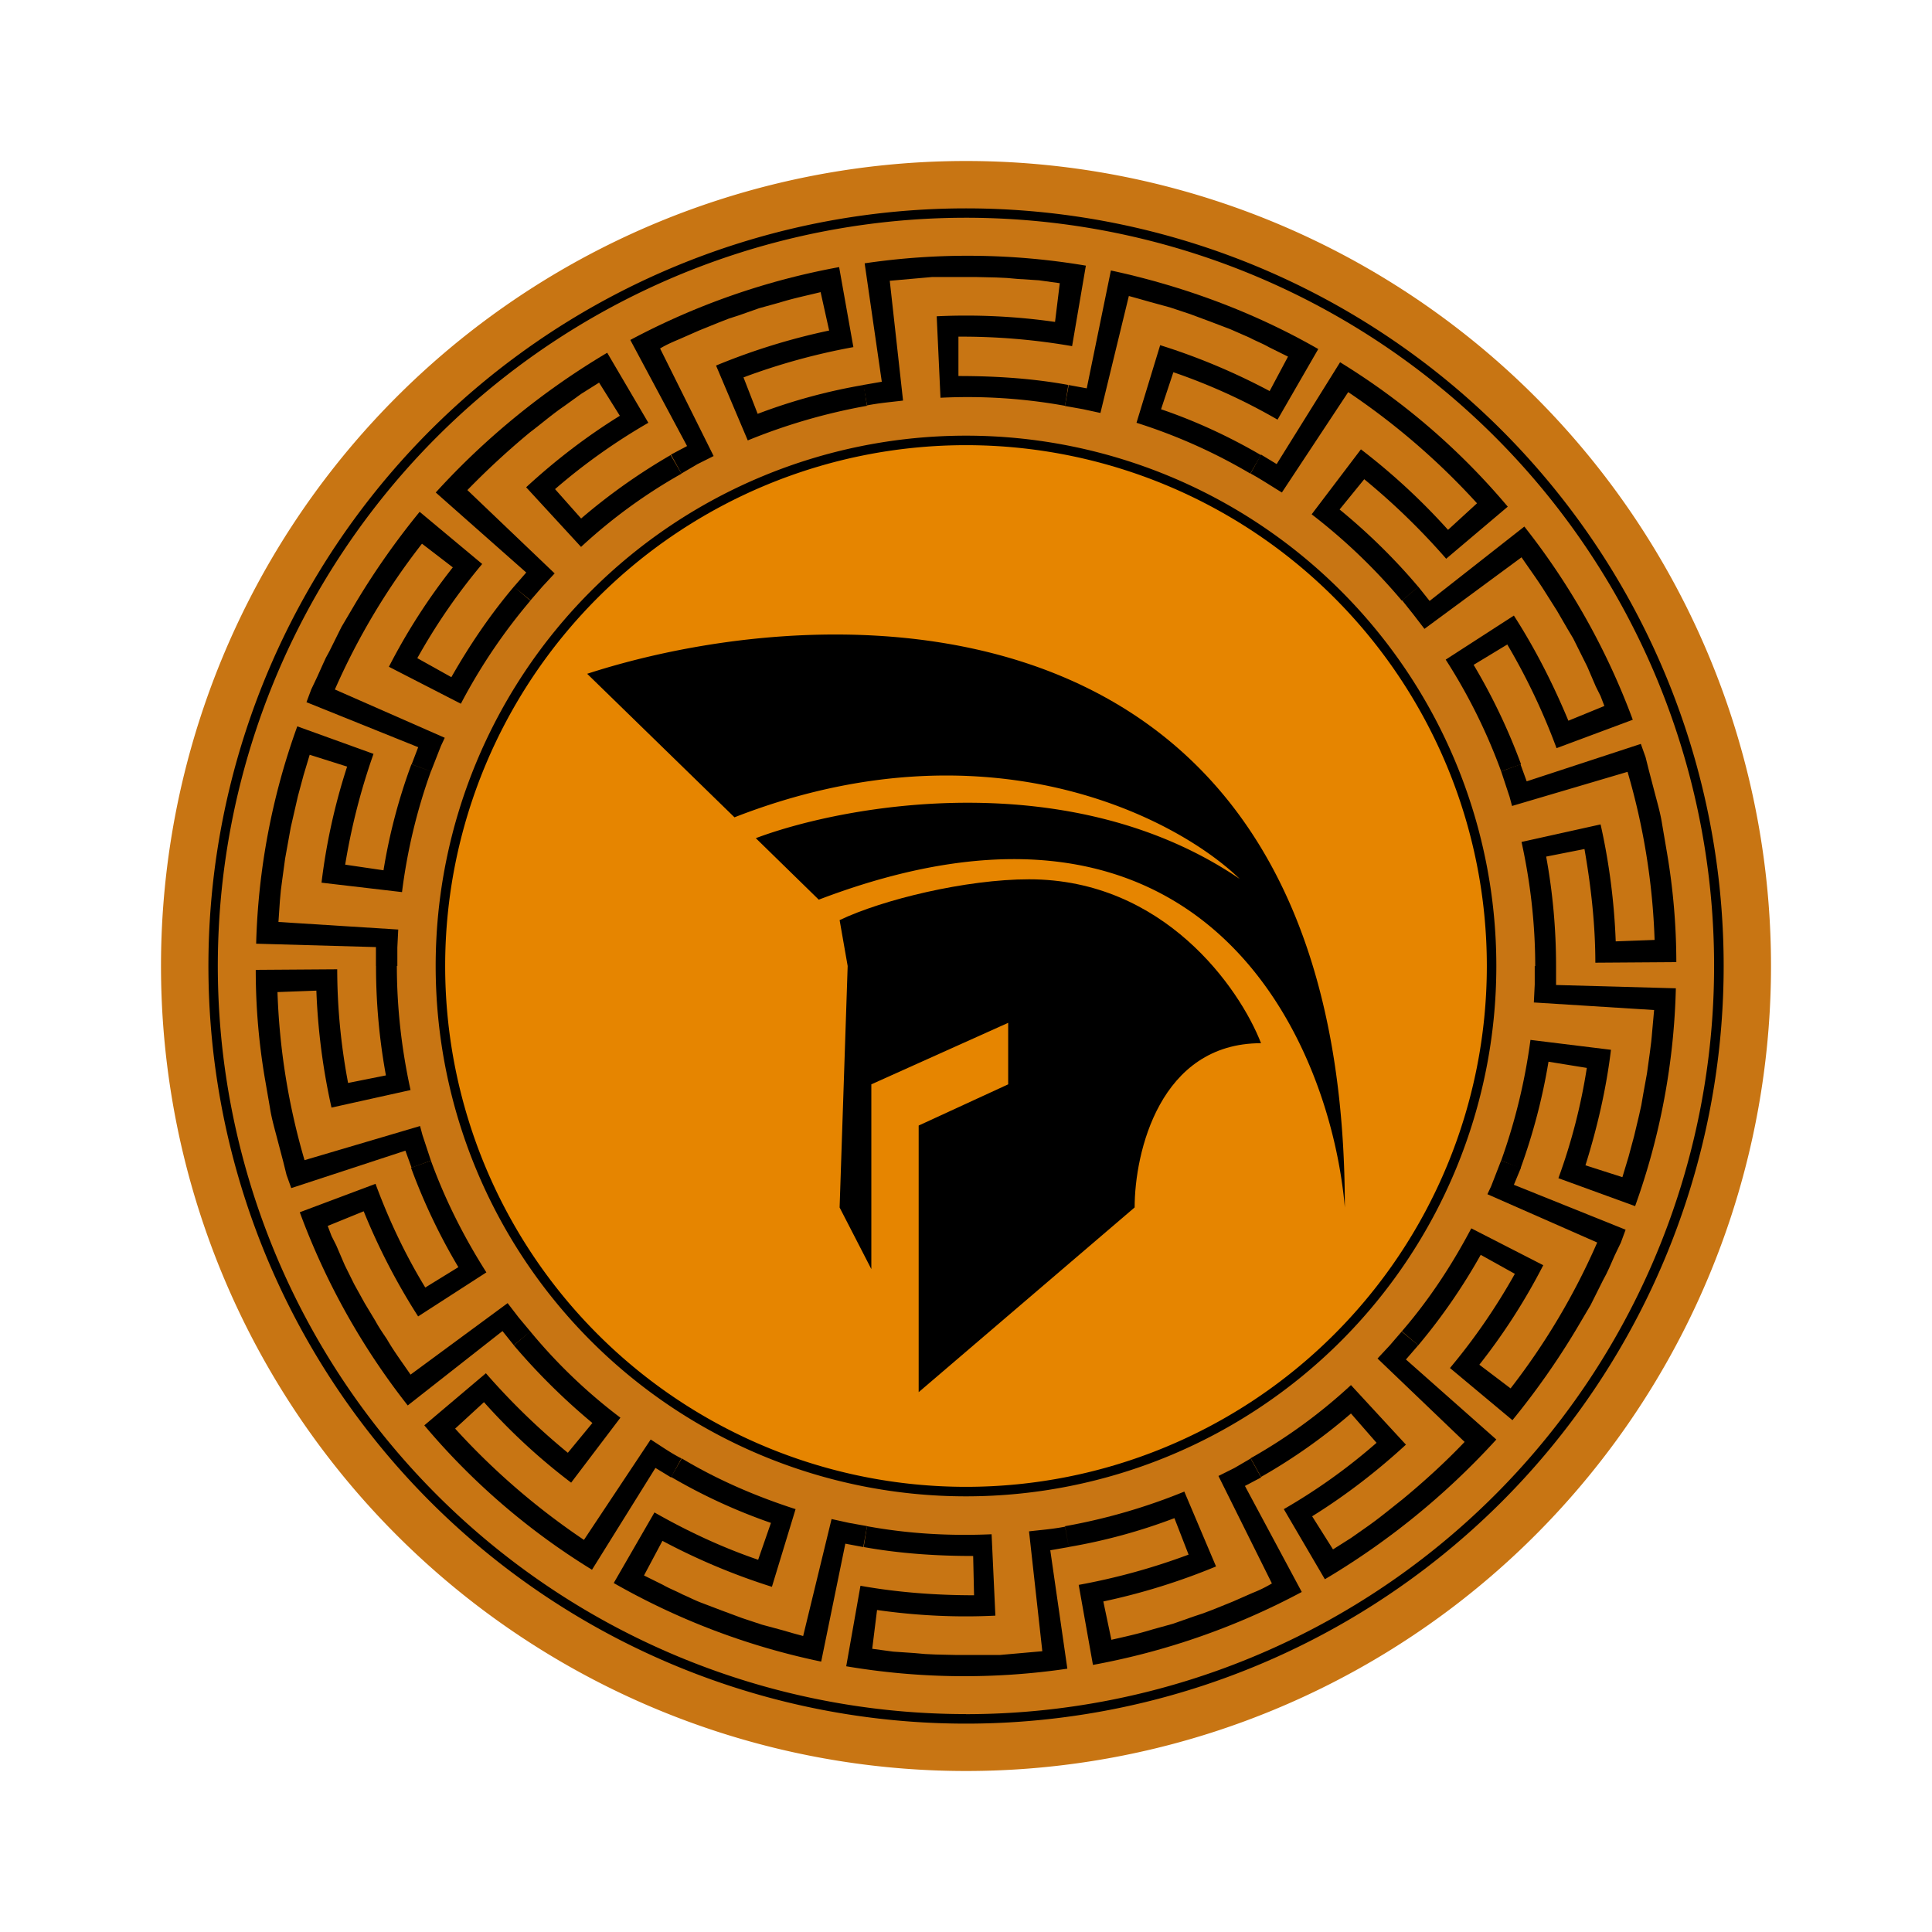 <svg xmlns="http://www.w3.org/2000/svg" width="3em" height="3em" viewBox="0 0 24 24"><g fill="none"><path fill="#C87513" d="M12 21.412a9.411 9.411 0 1 0 0-18.823a9.411 9.411 0 0 0 0 18.823M12 22a10 10 0 1 0 0-20a10 10 0 0 0 0 20"/><path fill="url(#)" d="M12 18.47a6.471 6.471 0 1 0 0-12.94a6.471 6.471 0 0 0 0 12.942m0 2.942a9.412 9.412 0 1 0 0-18.823a9.412 9.412 0 0 0 0 18.823"/><path fill="#000" d="M18.588 12a6.588 6.588 0 1 1-13.176 0a6.588 6.588 0 0 1 13.176 0M12 21.294a9.296 9.296 0 0 0 8.587-12.85A9.294 9.294 0 1 0 12 21.293M18.47 12a6.47 6.47 0 1 1-12.94 0a6.47 6.47 0 0 1 12.94 0m2.942 0a9.411 9.411 0 1 1-18.823 0a9.411 9.411 0 0 1 18.823 0"/><path fill="#E68500" d="M12 18.47a6.47 6.47 0 1 0 0-12.94a6.47 6.47 0 0 0 0 12.94"/><path fill="#000" d="M18.648 14.418a7.3 7.3 0 0 0 .364-1.5l1 .123c-.059.488-.17.965-.317 1.435l.459.147l.076-.252l.07-.26l.06-.252l.029-.13l.023-.135l.047-.259l.036-.259l.017-.135l.006-.059l.006-.07l.024-.265l-1.494-.094l.011-.224V12h.265v.236l1.488.041a8.6 8.6 0 0 1-.506 2.706l-.953-.347a7.2 7.2 0 0 0 .353-1.37l-.476-.077a7.4 7.4 0 0 1-.347 1.324z"/><path fill="#000" d="M17.412 16.541c.341-.394.623-.824.865-1.282l.894.458a7.6 7.6 0 0 1-.794 1.236l.388.294a8.5 8.5 0 0 0 1.076-1.812l-1.364-.6l.047-.1l.123-.317l.247.088l-.088.212l1.388.558l-.059.16l-.076.158l-.07.159l-.036.076l-.041.077l-.153.306l-.177.3q-.353.59-.794 1.13l-.776-.648c.306-.365.576-.759.806-1.17l-.424-.236a7.3 7.3 0 0 1-.776 1.124l-.2-.171z"/><path fill="#000" d="M15.53 18.118a6.6 6.6 0 0 0 1.252-.912l.683.74c-.359.33-.747.63-1.165.89l.259.411l.223-.141l.218-.153c.141-.1.276-.212.418-.324c.27-.223.53-.459.776-.717l-1.082-1.036l.153-.164l.147-.171l.206.17l-.153.177l1.123.994a9.3 9.3 0 0 1-2.13 1.736l-.51-.871a7.2 7.2 0 0 0 1.152-.824l-.318-.364a7 7 0 0 1-1.117.788l-.124-.224z"/><path fill="#000" d="M13.23 18.959a7.3 7.3 0 0 0 1.482-.43l.394.93a8 8 0 0 1-1.4.435l.1.476c.177-.04.341-.076.512-.129l.253-.07l.253-.089l.123-.041l.124-.047l.247-.1l.241-.106a1.6 1.6 0 0 0 .241-.118l-.664-1.335l.2-.1l.2-.117l.13.235l-.201.106l.706 1.317a8.9 8.9 0 0 1-2.594.906l-.177-.994a8 8 0 0 0 1.365-.376l-.176-.453a7 7 0 0 1-1.312.358zm-2.46 0c.513.094 1.03.123 1.548.1l.047 1.011c-.488.024-.982 0-1.47-.07l-.06.482l.26.035l.264.018l.136.012l.129.006l.265.006h.529l.53-.047l-.165-1.489c.147-.017.3-.029.447-.058l.047.253l-.23.04l.212 1.471a8.8 8.8 0 0 1-2.747-.03l.177-1c.464.083.94.118 1.411.118l-.011-.488c-.453 0-.912-.03-1.36-.111z"/><path fill="#000" d="M8.471 18.118c.441.264.918.47 1.412.629l-.294.965a8 8 0 0 1-1.36-.571l-.229.43l.236.117c.082.047.164.077.241.118c.082.035.159.076.241.106l.247.094l.253.094l.247.082l.259.07l.124.036l.129.035l.353-1.453l.218.048l.223.04l-.047.26l-.223-.042l-.3 1.465a8.8 8.8 0 0 1-2.577-.976l.506-.877c.412.235.841.435 1.288.588l.159-.458a7 7 0 0 1-1.241-.571l.13-.224z"/><path fill="#000" d="M6.589 16.541c.33.4.706.759 1.118 1.07l-.612.807a7.6 7.6 0 0 1-1.083-1l-.358.329a8.8 8.8 0 0 0 1.6 1.382l.829-1.247c.13.083.253.17.382.235l-.129.236l-.194-.118l-.788 1.265a8.6 8.6 0 0 1-2.083-1.794l.765-.647a8.5 8.5 0 0 0 1.018.988l.305-.37a8 8 0 0 1-.976-.965l.2-.171z"/><path fill="#000" d="M5.353 14.418c.177.488.412.953.689 1.388l-.848.547a8 8 0 0 1-.676-1.306l-.447.182l.047.124l.059.117l.106.247l.117.236l.13.235l.135.224c.041.076.094.153.141.223c.088.153.194.294.294.441l1.206-.888l.136.177l.147.176l-.206.17l-.141-.176l-1.177.924a8.8 8.8 0 0 1-1.341-2.4l.941-.353c.165.447.37.882.618 1.288l.411-.253a7.4 7.4 0 0 1-.588-1.235z"/><path fill="#000" d="M4.93 12c0 .518.059 1.035.17 1.541l-.982.218a8 8 0 0 1-.188-1.453l-.483.018a8.4 8.4 0 0 0 .336 2.088l1.435-.424l.03.112l.105.318l-.24.088l-.077-.212l-1.418.465l-.059-.165l-.041-.165l-.088-.335c-.03-.112-.06-.223-.077-.335l-.059-.341a8 8 0 0 1-.117-1.37l1.012-.007q.001.705.135 1.412l.47-.094A7.5 7.5 0 0 1 4.671 12zm.423-2.418a7 7 0 0 0-.359 1.5l-1-.117a7.6 7.6 0 0 1 .318-1.442l-.465-.147l-.076.253l-.07.26l-.089.388l-.07.388l-.036.264l-.017.13l-.012.13l-.018.264l1.488.094l-.011.223V12H4.67v-.235l-1.488-.042a8.6 8.6 0 0 1 .511-2.7l.947.342a8 8 0 0 0-.352 1.376l.476.07a7 7 0 0 1 .347-1.317zM6.59 7.46a7 7 0 0 0-.865 1.282l-.894-.459q.335-.653.794-1.235l-.383-.294A8.5 8.5 0 0 0 4.16 8.565l1.365.6l-.047.1l-.124.317l-.24-.088l.081-.212l-1.388-.559l.059-.158l.076-.16l.071-.158l.035-.076l.042-.077l.152-.306l.177-.3q.353-.59.794-1.13l.777.648a7.5 7.5 0 0 0-.806 1.17l.423.236c.224-.394.483-.777.777-1.124l.2.17zm1.88-1.578a6.6 6.6 0 0 0-1.252.912l-.682-.741c.358-.33.747-.63 1.164-.888l-.258-.412l-.224.141l-.212.153c-.147.1-.282.218-.423.324q-.406.336-.777.717L6.89 7.123l-.153.165l-.147.17l-.206-.17l.153-.176l-1.124-.994a9.3 9.3 0 0 1 2.13-1.736l.511.87a7.5 7.5 0 0 0-1.159.824l.324.365a7.4 7.4 0 0 1 1.112-.788l.13.223z"/><path fill="#000" d="M10.77 5.041a7.3 7.3 0 0 0-1.481.43l-.394-.93a8 8 0 0 1 1.405-.435l-.106-.477c-.17.042-.34.077-.511.13l-.253.07l-.253.089l-.124.04l-.123.048l-.247.1l-.241.106c-.083.035-.165.07-.242.117l.665 1.336l-.2.1l-.2.117l-.13-.235l.2-.106l-.705-1.318a8.9 8.9 0 0 1 2.594-.905l.177.994a8 8 0 0 0-1.365.376l.176.453a7 7 0 0 1 1.318-.359z"/><path fill="#000" d="M13.23 5.041a6.8 6.8 0 0 0-1.547-.1l-.047-1.012c.488-.023.982 0 1.47.07l.059-.481l-.259-.036l-.264-.017l-.136-.012l-.13-.006l-.264-.006h-.53l-.529.047l.165 1.488c-.147.018-.294.03-.447.06l-.047-.254l.23-.04l-.213-1.471a8.8 8.8 0 0 1 2.748.029l-.171 1a8 8 0 0 0-1.412-.118v.489c.459 0 .918.029 1.365.111z"/><path fill="#000" d="M15.53 5.882a6.8 6.8 0 0 0-1.412-.63l.294-.964c.471.147.93.341 1.36.57L16 4.43l-.236-.117c-.082-.047-.164-.077-.24-.118l-.242-.106l-.247-.094l-.253-.094l-.247-.082l-.259-.071l-.123-.035l-.13-.036l-.353 1.453l-.217-.047l-.224-.04l.047-.26l.224.041l.3-1.464c.9.194 1.776.517 2.576.976l-.506.877a7.3 7.3 0 0 0-1.294-.589l-.153.46c.43.146.847.34 1.242.57l-.13.223z"/><path fill="#000" d="M17.412 7.459a7.2 7.2 0 0 0-1.118-1.07l.612-.807a8 8 0 0 1 1.082 1l.36-.33a8.8 8.8 0 0 0-1.6-1.381l-.824 1.247c-.136-.083-.26-.165-.389-.236l.13-.235l.194.118l.788-1.265a8.6 8.6 0 0 1 2.083 1.794l-.765.647a8.5 8.5 0 0 0-1.018-.988l-.306.376c.353.289.683.612.977.96l-.2.17zm1.236 2.123a7 7 0 0 0-.689-1.388l.847-.547c.265.412.489.853.677 1.306l.447-.183l-.047-.123l-.059-.118l-.106-.247l-.176-.353l-.07-.117l-.13-.224l-.141-.223c-.095-.153-.2-.295-.3-.442l-1.206.889l-.136-.177l-.14-.176l.2-.17l.14.176l1.177-.924a8.8 8.8 0 0 1 1.347 2.4l-.947.353a8 8 0 0 0-.612-1.288l-.418.253q.352.591.589 1.235z"/><path fill="#000" d="M19.071 12c0-.518-.059-1.035-.17-1.541l.982-.218c.106.47.17.965.188 1.453l.483-.018a8.4 8.4 0 0 0-.336-2.088l-1.435.424l-.03-.112l-.105-.318l.24-.088l.077.212l1.418-.465l.059.165l.041.164l.088.336c.03.111.06.223.077.335l.058.341q.117.681.118 1.37l-1.006.007c0-.47-.053-.941-.135-1.412l-.476.094q.123.67.123 1.359zm-2.365 3c0-7.753-6.276-7.647-9.412-6.63l1.83 1.783c3.135-1.224 5.488 0 6.276.765c-2.094-1.424-4.882-.93-6.011-.506l.782.764C14.983 9.341 16.53 12.96 16.706 15"/><path fill="#000" d="M11.412 17.294v-3.312l1.112-.512v-.764l-1.7.764v2.295L10.43 15l.1-3l-.1-.57c.53-.254 1.57-.507 2.353-.507c1.676 0 2.617 1.353 2.882 2.036c-1.259 0-1.57 1.359-1.57 2.04z"/><defs><linearGradient id="" x1="15.437" x2="8.562" y1="2.938" y2="21.063" gradientUnits="userSpaceOnUse"><stop stop-color="#9E7F42"/><stop offset="1" stop-color="#C8AF6C"/></linearGradient></defs></g></svg>